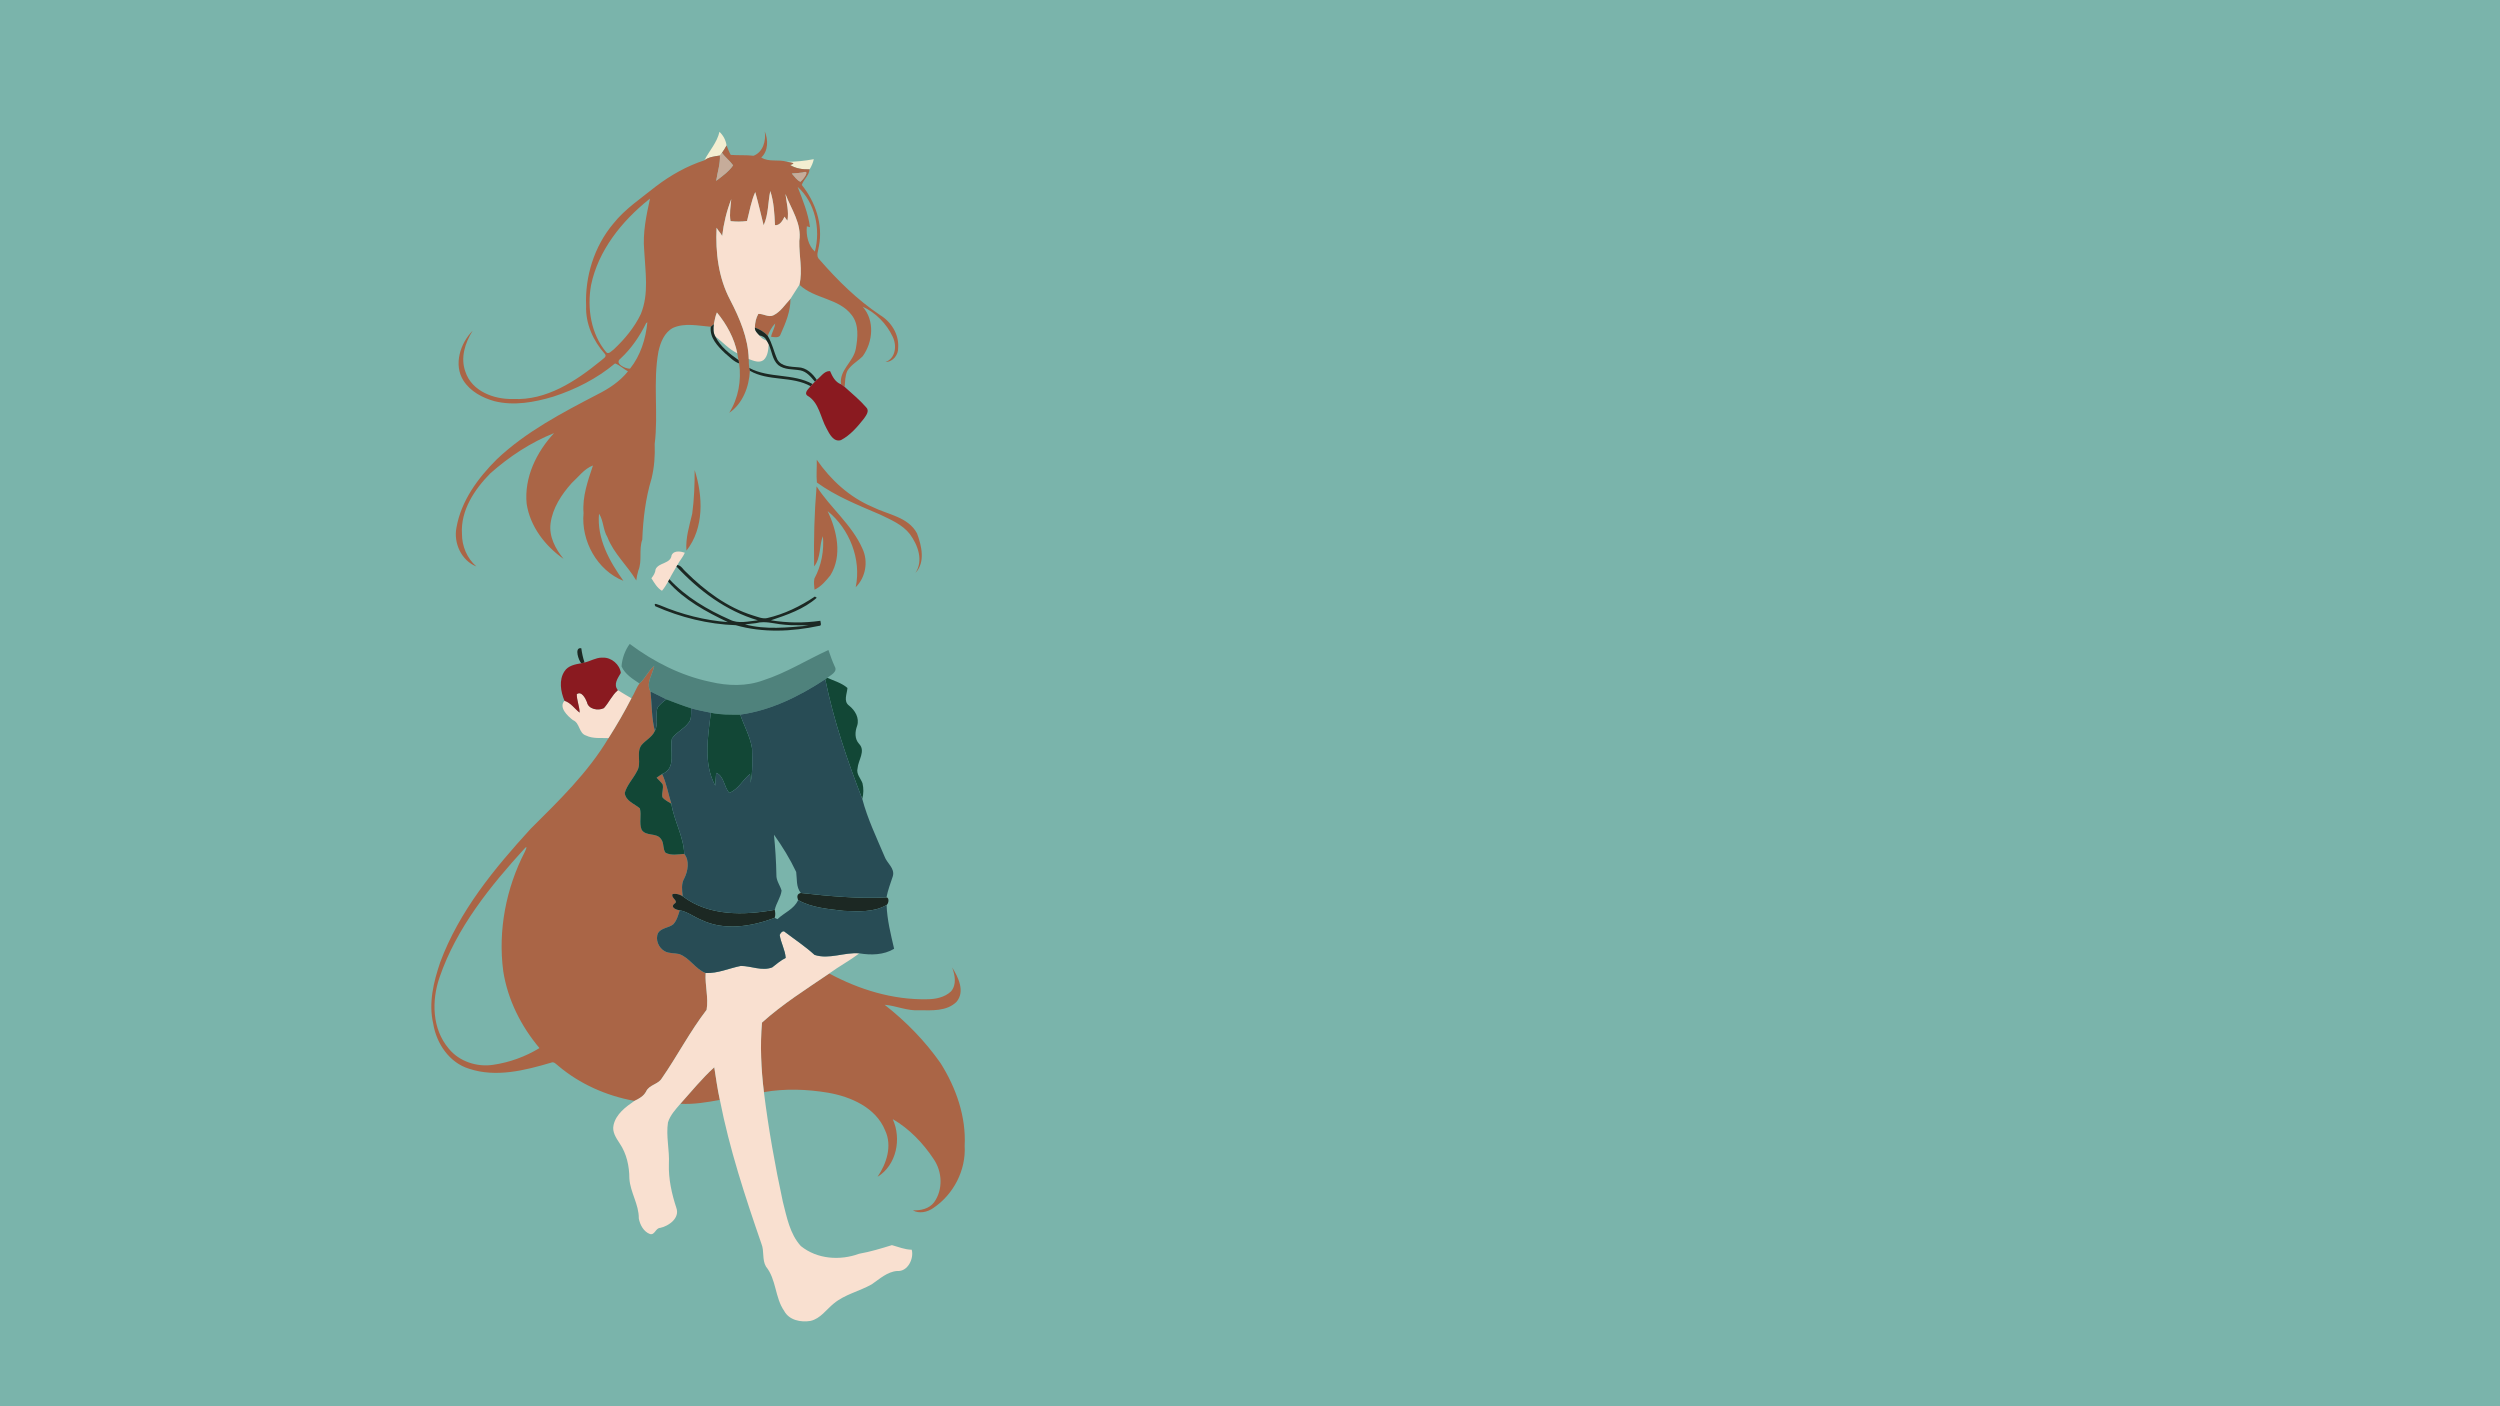 <svg height="1080" width="1920" xmlns="http://www.w3.org/2000/svg">
  <path id="background" d="m0 0h1920v1080h-1920z" fill="#7ab4ab"/>
  <g id="transform" transform="translate(0,0) scale(1.00)">
    <path id="color1" d="m552.539 101.26c-1.85 8.28-7.839 14.509-11.559 21.859 3.48-2.64 7.8-3.03 11.93-3.67.51-.7 1.04-1.39 1.58-2.09 1.29-1.81 2.5-3.68 3.51-5.66-.57-3.97-2.501-7.739-5.461-10.439zm72.461 20.98c-6.77 1.29-13.581 1.989-20.461 2.049 2.8.65 7.72.771 2.25 2.451 4.48 2.79 9.791 3.45 14.961 3.34 1.53-2.4 2.63-5.06 3.25-7.84z" fill="#f3eed1"/>
    <path id="color2" d="m587.33 100.9c1.07 7.2-1.25 15.861-8.59 18.731-5.83-.72-11.701-.212-17.541-.682-1.33-2.29-2.209-4.81-3.199-7.25-1.01 1.98-2.22 3.85-3.51 5.66 2.48 3.54 6.049 6.101 8.539 9.621-3.36 4.89-8.38 8.32-13 11.92.94-6.5 3.161-12.801 2.881-19.451-4.13.64-8.45 1.03-11.93 3.67-13.36 4.35-25.819 11.372-37.009 19.842-11.39 9.2-23.911 17.359-33.071 28.949-14.57 17.39-21.729 40.53-20.759 63.09-.5 13.52 5.369 26.7 14.279 36.66 2.3 2.37-1.801 4.11-3.221 5.6-19.04 15.51-41.579 30.44-67.189 29.16-14.56.42-31.681-5.921-36.571-20.891-3.97-10.76-.289-22.229 5.551-31.509-9.49 9.58-14.811 26.011-7.121 38.201 5.34 8.4 14.572 13.308 23.932 15.898 14.92 3.71 30.499.871 44.959-3.449 17.25-5.56 33.659-13.901 47.599-25.561 3.55 1.28 6.521 4.262 9.911 6.102-6.17 7.71-14.66 13.329-23.43 17.699-27.15 14.15-54.801 28.56-77.231 49.76-14.51 14.42-27.478 31.98-31.058 52.59-2.33 11.8 3.869 25.34 15.349 29.81-7.22-6.24-11.121-15.58-11.111-25.07-1.12-18.03 9.622-34.129 21.762-46.439 14.48-12.86 31.018-23.752 48.978-30.952-13.48 14.59-23.079 34.052-21.049 54.362 2.67 17.39 14.161 32.33 28.331 42.24-6.17-7.64-11.301-17.041-9.971-27.201 1.51-11.82 8.409-22.261 16.199-30.971 5.22-4.72 9.581-11.029 16.361-13.559-3.92 11.78-8.25 23.87-7.23 36.52-2.01 21.37 10.399 44.02 30.619 52.09-10.72-14.94-20.518-32.58-18.738-51.6 3.49 5.27 3.039 12.49 6.449 18.03 4.86 12.69 15.33 21.781 22.16 33.281.34-2.56.811-5.101 1.561-7.561 3.19-7.62.258-16.08 3.058-23.82.61-15.81 2.501-31.74 7.121-46.94 2.11-8.66 2.761-17.59 2.401-26.48 2.93-23.59-1.432-47.61 2.888-71.07 1.56-6.97 4.491-14.56 11.151-18.11 9.11-4.07 19.491-1.609 29.041-.849.79-.68 1.569-1.361 2.359-2.041.64-3.02 1.12-6.119 2.36-8.969 7.47 9.13 13.31 19.7 15.65 31.35.32 1.73.52 3.479.93 5.209.13.65.37 1.951.5 2.611 1.81 13.03-.601 26.739-7.651 37.939 10.41-7.1 15.311-20.06 15.871-32.32-.12-.54-.341-1.63-.461-2.17-.36-2.25-.39-4.55-.4-6.83-.45-16.11-6.969-31.3-14.289-45.41-8.96-16.9-11.34-36.55-10.41-55.43 1.2 2.25 3.131 4.009 4.291 6.289 1.15-9.66 3.448-19.149 6.978-28.219-.51 5.59-1.538 11.25-.558 16.84 4.19.51 8.47.51 12.66-.09 1.97-7.42 3.118-15.131 6.318-22.191 2.42 8.42 4.302 16.991 6.442 25.481 3.71-8.04 3.279-17.619 5.109-26.299 2.8 8.44 3.199 17.379 3.609 26.189 3.65.5 5.95-3.59 7.35-6.5.69 1.02 1.291 2.141 2.231 2.981 1.18-6.85-.67-13.641-1.54-20.411 4.42 11.77 12.659 22.81 10.629 36.04-.26 11.23 2.682 22.529.102 33.669 11.53 11 30.239 10.22 40.129 23.25 5.78 7.35 4.69 17.531 3.14 26.141-1.93 9.97-12.87 16.21-11.32 27.08.93.65 1.859 1.301 2.779 1.981.42-4.14.271-8.48 2.081-12.33 2.88-4.77 8.01-7.38 11.82-11.25 7.87-10.9 9.37-27.57-.09-38.01 9.92 4.46 18.379 13.039 23.029 22.949 3.37 6.71 2.451 16.629-5.429 19.529 5.71-.06 9.929-5.529 9.689-11.009.71-10.23-5.258-19.78-13.828-25-17.56-11.73-32.661-26.64-46.461-42.51-3.27-2.77-.981-7.02-.561-10.52 3.24-16.67-2.689-33.949-13.169-46.929 1.38-4.23 5.61-7.291 5.98-11.981-5.17.11-10.481-.55-14.961-3.34 5.47-1.68.55-1.801-2.25-2.451-6.49-2.16-13.918.492-19.898-3.328 5.5-5.02 5.399-13.661 2.689-20.061zm30.932 31.127c3.141-.128-1.488 5.894-3.483 7.582-2.83-1.15-4.619-4.149-6.679-6.349 2.77-.18 5.54-.4 8.31-.77.796-.3 1.403-.444 1.852-.463zm-5.672 11.502c13.43 11.99 17.78 32.491 13.24 49.651-5.08-4.39-6.9-12.569-6.17-19.369.6.17 1.81.49 2.41.66-1.41-10.81-5.6-20.892-9.48-30.942zm-113.369 8.981c-2.87 13.03-5.681 26.33-4.481 39.73.82 16.26 3.8 33.31-2.57 48.91-4.95 10.39-12.48 19.389-20.82 27.219-1.6 1.02-3.93 4.121-5.76 2.141-11.81-14.08-14.77-33.83-11.66-51.52 5.55-26.69 23.54-49.061 44.4-65.791zm107.849 76.97c-4.13 4.37-7.45 9.87-12.99 12.62-3.84 1.97-7.739-1.32-11.699-1.02-1.78 3.18-2.611 6.87-2.621 10.5 3.71 1.36 7.22 3.329 9.83 6.359 1.38-3.48 3.1-6.829 5.75-9.529-.31 3.64-2.511 6.72-3.151 10.24 2.53.22 6.522 1.3 7.362-2.06 3.83-8.57 7.619-17.54 7.519-27.11zm-109.9 18.02c-1.22 12.7-5.231 25.561-13.301 35.631-3.34.29-12.318-3.95-7.398-7.67 8.34-7.68 14.859-17.29 19.779-27.32zm130.1 105.58c.17 5.83-.489 11.69.111 17.5 14.71 10.66 31.829 17.421 48.439 24.561 8.23 3.99 17.221 7.639 22.991 15.089 6.12 8.4 10.568 20.25 4.228 29.79 7.78-8.12 4.781-20.939 1.231-30.379-6.81-12.78-22.66-14.44-34.44-20.42-17.49-7.44-31.84-20.651-42.56-36.141zm-93.78 7.891c.03 11.22-.361 22.438-1.871 33.568-2.2 9.3-5.21 18.662-4.43 28.352 13.72-17.34 12.721-41.9 6.301-61.92zm93.641 12.539c-1.72 20.33-2.261 41-1.881 61.5 5.42-6.6 3.83-16.771 6.76-23.221.97 11.13-1.189 22.65-6.539 32.49-.65 2.81-.17 5.762.08 8.602 5.04-2.33 8.759-6.811 12.179-11.051 9.35-15.14 5.039-34.231-2.111-49.301 16.83 13.7 26.041 36.921 21.561 58.461 7.65-7.53 9.78-19.79 5.23-29.5-7.95-18.34-25.219-32.06-35.279-47.98zm-124.682 137.74c-4.6 3.85-6.768 9.739-11.388 13.609-2.46 3.56-3.801 7.761-6.131 11.411-5.36 10.49-11.29 20.671-17.6 30.611-15.79 26.49-38.111 48.048-59.801 69.648-27.86 30.46-54.899 63.301-69.439 102.471-5.11 15.04-9.1 31.43-5.36 47.26 2.41 15.08 12.369 29.91 27.469 34.51 20.67 6.94 42.842 1.321 63.022-4.639 2.23-1.05 3.799 1.109 5.369 2.299 16.65 14.11 37.24 23.21 58.66 27.05 3.55-1.66 7.13-3.649 8.99-7.269 2.39-5.18 9.14-5.29 12.01-10 11.94-17.26 21.63-36.022 34.43-52.682 1.56-9.3-1.351-18.829-.731-28.259-8-3.04-12.25-11.76-20.42-14.59-3.64-.85-7.65-.249-11-2.129-4.75-2.58-7.439-8.972-5.129-14.012 2.55-4.01 8.029-3.839 11.549-6.559 2.87-2.96 3.851-7.1 5.141-10.88-2.48-.23-7.549-2.161-4.209-4.981 3.82-2.22-2.801-4.28-1.381-7.43 2.77-.63 5.47.23 7.83 1.67-.52-4.58-1.3-9.548 1.17-13.718 2.83-5.55 4.301-13.83-.029-18.84-4.72.29-9.98 1.449-14.34-.901-2.25-2.94-1.012-7.5-3.432-10.48-3.42-5.19-11.639-1.83-14.949-7.24-2.07-5.23.12-11.05-1.33-16.36-4.12-3.53-10.959-5.64-11.609-11.82 1.72-6.25 6.579-11.02 9.439-16.76 3.69-6.02-.779-13.83 3.221-19.75 3.17-4.01 8.398-6.26 10.468-11.16-2.6-9.86-2.259-20.15-3.339-30.23-3.87-6.42 1.849-13.36 2.849-19.85zm6.09 83.199c-1.45.91-2.89 1.82-4.26 2.84 1.5 1.7 3.252 3.191 4.612 5.031.92 3.22-.842 6.621-.202 9.901 1.76 2.31 4.54 3.51 6.93 5.08-2.39-7.6-3.72-15.602-7.08-22.852zm-104.422 56.178c.671-.046-.741 2.891-1.017 3.492-14.46 28-20.76 60.51-16.6 91.83 3.43 21.82 13.621 42.151 27.811 58.971-10.84 6.61-22.981 11.02-35.551 12.85-12.41 1.91-26.12-2.52-34.11-12.43-12.85-15.09-13.3-36.811-7.06-54.801 13.06-38.05 38.939-70.04 65.689-99.34.417-.394.683-.561.838-.572zm327.133 92.373c2.19 5.84 3.57 13.181-.85 18.381-4.86 4.6-11.9 6.029-18.4 6.029-26.23.58-52.21-7.419-75.15-19.769-17.61 11.98-35.851 23.448-51.651 37.718-1.5 17.7-.68 35.711 1.49 53.371 16.23-2.81 32.91-2.24 49.1.45 17.6 3.03 36.912 11.41 44.022 29.06 5.52 11.84 1.089 25.381-5.881 35.571 14.62-9.06 18.59-29.19 11.67-44.34 12.63 7.3 23.36 18.44 31.41 30.67 6.72 9.7 7.351 23.489.371 33.209-3.83 5.03-10.381 6.46-16.391 6.16 4.95 2.87 11.37 1.391 15.83-1.789 15.48-10.41 25.13-28.991 24.03-47.721 1.19-22.47-6.61-44.59-18.45-63.43-11.96-17.05-26.619-32.11-43.019-44.9 8.96.73 17.479 4.859 26.619 4.199 9.67.08 20.99.921 28.51-6.369 6.87-7.91 1.47-18.97-3.26-26.5zm-182.699 76.68c-9.4 8.51-17.502 18.549-26.012 28.009 10.17.62 20.341-1.149 30.311-2.949-1.85-8.29-2.959-16.69-4.299-25.06z" fill="#aa6546"/>
    <path id="color3" d="m554.49 117.359c-.54.7-1.07 1.39-1.58 2.09.28 6.65-1.941 12.951-2.881 19.451 4.62-3.6 9.64-7.03 13-11.92-2.49-3.52-6.059-6.081-8.539-9.621zm63.772 14.668c-.449.019-1.056.163-1.852.463-2.77.37-5.54.59-8.31.77 2.06 2.2 3.849 5.199 6.679 6.349 1.995-1.688 6.624-7.71 3.483-7.582z" fill="#c6ac9a"/>
    <path id="color4" d="m591.58 146.721c-1.83 8.68-1.399 18.259-5.109 26.299-2.14-8.49-4.022-17.061-6.442-25.481-3.2 7.06-4.348 14.771-6.318 22.191-4.19.6-8.47.6-12.66.09-.98-5.59.048-11.25.558-16.84-3.53 9.07-5.828 18.559-6.978 28.219-1.16-2.28-3.091-4.039-4.291-6.289-.93 18.88 1.45 38.53 10.41 55.43 7.32 14.11 13.839 29.3 14.289 45.41 3.57 1.24 7.942 3.37 11.422.73 3.29-3 3.529-7.83 3.939-11.98-.47-1.06-1.049-2.06-1.689-3.01-2.29-.61-4.142-2.04-5.522-3.92-1.56-1.74-3.589-3.4-3.429-5.99.01-3.63.841-7.32 2.621-10.5 3.96-.3 7.859 2.99 11.699 1.02 5.54-2.75 8.86-8.25 12.99-12.62 2.28-3.6 4.631-7.171 6.891-10.791 2.58-11.14-.362-22.439-.102-33.669 2.03-13.23-6.209-24.27-10.629-36.04.87 6.77 2.72 13.561 1.54 20.411-.94-.84-1.541-1.961-2.231-2.981-1.4 2.91-3.7 7-7.35 6.5-.41-8.81-.809-17.749-3.609-26.189zm-40.98 93.24c-1.24 2.85-1.72 5.949-2.36 8.969-.46 3.24-.56 6.69 1.19 9.59 5.67 4.2 10.34 9.711 16.82 12.791-2.34-11.65-8.18-22.22-15.65-31.35zm-29.631 183.596c-2.219-.004-4.285.715-5.219 2.982-.68 6.48-9.83 5.351-12.24 10.631-.23 2.66-1.55 4.891-3.24 6.891 2.22 3.55 4.4 7.5 8.14 9.66 1.82-2.15 3.28-4.57 4.67-7.01.24-.47.74-1.401.99-1.871 1.63-3.35 3.64-6.5 5.45-9.75.17-.3.521-.88.691-1.17 1.67-3.3 4.34-6 5.75-9.43-1.448-.49-3.267-.931-4.992-.933zm-46.43 106.494c-4.53 3.85-6.83 9.489-10.75 13.789-4.32 2.22-11.949.931-13.019-4.629-1.13-2.92-4.209-8.801-7.809-6.061-.01 4.81 2.119 9.319 2.199 14.139-3.93-2.99-6.721-7.56-11.631-9.09-4.66 5.03 2.411 11.731 6.451 14.821 5.51 2.18 4.409 10.12 10.129 11.88 5.35 2.62 11.481 1.671 17.221 1.981 6.31-9.94 12.24-20.121 17.6-30.611-3.55-1.94-6.921-4.159-10.391-6.219zm127.182 185.189c-1.252.015-2.483 1.688-2.91 2.821.87 6.04 4.219 11.498 4.599 17.638-3.86 1.85-7.021 4.702-10.381 7.272-7.91 3.02-16.109-1.151-24.099-1.141-9 1.78-17.601 5.85-26.981 5.44-.62 9.43 2.291 18.959.731 28.259-12.8 16.66-22.49 35.422-34.43 52.682-2.87 4.71-9.62 4.82-12.01 10-1.86 3.62-5.44 5.609-8.99 7.269-6.73 4.61-14.139 10.11-16.029 18.52-1.27 5.34 1.988 9.95 4.718 14.17 5.31 7.84 7.4 17.48 7.42 26.85.62 10.66 7.391 19.96 7.241 30.73.87 4.86 3.72 10.26 8.63 12.01 3.7.98 4.251-4.68 7.821-4.74 6.74-1.47 15.269-7.631 12.349-15.491-3.55-10.81-6.039-22.099-5.689-33.529.59-10.68-2.331-21.321-.711-31.971 1.7-5.58 5.829-9.99 9.539-14.34 8.51-9.46 16.612-19.499 26.012-28.009 1.34 8.37 2.449 16.77 4.299 25.06 7.37 37.7 19.419 74.27 31.939 110.52 2.31 5.62.35 12.179 3.5 17.519 8 9.78 6.781 23.721 13.971 34.051 3.85 7.15 12.86 8.88 20.23 7.63 7.58-1.75 12.041-8.63 17.731-13.27 8.52-7.111 19.689-9.43 29.199-14.78 6.1-4.13 11.889-9.681 19.619-10.301 8.1.76 13.04-9.62 11.16-16.32-5.37-.05-10.169-2.169-15.199-3.519-8.29 2.55-16.609 5.101-25.199 6.621-14.77 5.43-32.27 4.159-44.75-5.911-8.54-9.41-10.802-22.32-13.862-34.21-6.01-27.79-10.98-55.82-14.5-84.04-2.17-17.66-2.99-35.671-1.49-53.371 15.8-14.27 34.041-25.738 51.651-37.718 7.49-5.48 15.74-9.871 23.16-15.471-11.48-1.01-23.19 4.879-34.43 1.189-7.03-6.47-15.041-11.71-22.631-17.5-.392-.445-.811-.624-1.228-.619z" fill="#f9e0d0"/>
    <path id="color5" d="m548.24 248.93c-.79.68-1.569 1.361-2.359 2.041-1.04 8.4 5.329 14.929 10.889 20.259 3.47 2.8 6.57 6.431 10.91 7.901-.13-.66-.37-1.961-.5-2.611-6.92-4.79-13.91-10.32-17.75-18-1.75-2.9-1.65-6.35-1.19-9.59zm31.52 2.65c-.16 2.59 1.869 4.25 3.429 5.99 2.4.41 4.522 1.57 5.522 3.92.64.95 1.219 1.95 1.689 3.01 2.4 5.26 2.711 11.76 7.231 15.83 4.78 3.86 11.31 3.06 17 4.1 4.92.96 8.198 5.08 11.238 8.72.35-.36 1.06-1.07 1.41-1.42-3.23-4.89-8.06-9.44-14.24-9.65-5.62-.55-12.869-.34-16.039-5.99-2.73-5.94-3.92-12.541-7.41-18.151-2.61-3.03-6.12-4.999-9.83-6.359zm-4.321 31c .12.54.341 1.63.461 2.17 14.3 8.32 32.329 3.819 46.639 11.859.51-.54 1.021-1.079 1.551-1.619-14.93-8.46-33.471-4.24-48.651-12.41zm-55.228 151.34c-.17.29-.521.87-.691 1.17 17.18 18.46 38.08 34.141 62.55 41.301-7.18.71-14.969 2.948-21.759-.602-17.01-7.5-33.531-17.209-46.241-30.949-.25.47-.75 1.401-.99 1.871 12.34 14.03 29.26 23.128 45.93 31.078-17.88-1.36-35.439-5.909-51.949-12.869-1.64-.37-5.551-2.74-3.811.67 19.45 8.61 40.511 13.83 61.811 14.57 20.77 5.94 42.989 4.98 63.959.5 2.36.05 1.061-2.63 1.031-3.91-12.6 1.84-25.43 1.69-38-.35 12.38-4.16 25.249-8.56 35.209-17.3-.36-.25-1.07-.729-1.42-.969-11.2 7.54-23.56 13.55-36.77 16.58-3.68.7-7.229-1.01-10.689-2-19.9-6.15-36.971-19.001-51.611-33.471-2.14-1.78-3.569-4.99-6.559-5.32zm65.945 43.926c5.602-.045 11.197 1.639 16.815 1.984 5.99.68 12.02.04 18 .65-16.16 1.47-32.941 3.279-48.821-.951 2.8-.25 5.601-.599 8.401-.949 1.87-.512 3.738-.719 5.605-.734zm-140.642 19.947c-4.148.254-1.273 9.028.855 11.588.64-.13 1.921-.411 2.561-.541-1.23-3.57-1.991-7.251-2.491-10.981-.341-.063-.649-.083-.925-.066zm169.506 188.008c-3.06.72-3.011 2.889-2.081 5.459 10.68 6.01 23.171 6.821 35.071 8.291 11.08.4 22.93 1.329 32.9-4.531 1.71-1.24 2.141-5.641-.099-5.831-22.02 1.13-43.941-.938-65.791-3.388zm-96.459.681c-.68-.014-1.369.05-2.061.207-1.42 3.15 5.201 5.21 1.381 7.43-3.34 2.82 1.729 4.751 4.209 4.981 5.95 1.16 10.79 5.05 16.32 7.3 17.78 8.69 38.719 5.25 56.529-1.48.7-2.02.501-4.13.081-6.17-23.7 4.29-50.56 4.939-70.69-10.391-1.77-1.08-3.731-1.833-5.769-1.877z" fill="#1c2823"/>
    <path id="color6" d="m636.736 285.025c-3.799.117-6.532 4.484-9.457 6.705-.35.35-1.06 1.06-1.41 1.42-.59.62-1.189 1.23-1.779 1.84-.53.54-1.041 1.079-1.551 1.619-1.42 1.86-5.269 5.021-2.529 7.211 9.17 5.25 10.03 16.85 14.83 25.33 2.15 4.1 5.391 10.66 11.041 8.84 7.19-3.77 12.629-10.19 17.609-16.47 1.67-2.41 4.51-5.98 1.75-8.67-4.97-5.78-10.941-10.579-16.551-15.709-.92-.68-1.849-1.331-2.779-1.981-4.52-1.75-6.58-5.939-8.4-10.099-.263-.032-.52-.043-.774-.036zm-174.642 220.039c-4.645.094-8.721 2.716-13.164 3.776-.64.13-1.921.411-2.561.541-4.66.82-10.048 1.809-12.808 6.119-4.51 6.68-2.952 15.749-.032 22.699 4.91 1.53 7.701 6.1 11.631 9.09-.08-4.82-2.209-9.329-2.199-14.139 3.6-2.74 6.679 3.141 7.809 6.061 1.07 5.56 8.699 6.849 13.019 4.629 3.92-4.3 6.22-9.939 10.75-13.789-3.71-4.43-.06-9.191 2.25-13.221-.72-6.41-7.18-12.02-13.76-11.75-.315-.017-.626-.022-.935-.016z" fill="#8a1a20"/>
    <path id="color7" d="m483.641 494.539c-3.5 4.63-5.941 11.24-6.291 17.24 2.56 5.95 8.491 9.63 13.711 13.08 4.62-3.87 6.788-9.759 11.388-13.609-1 6.49-6.719 13.43-2.849 19.85 4.12 1.83 8.07 4.02 12.13 6 6.33 2.39 12.64 4.84 19.09 6.9 4.97 1.38 10.03 2.361 15.09 3.381 7.42 1.65 15.05 1.489 22.61 1.459 23.64-3.28 45.529-14.18 65.269-27.19.39-.27 1.18-.81 1.57-1.08 2.63-2.13 8.171-4.551 5.721-8.711-1.91-4.11-3.36-8.378-4.84-12.648-16.63 7.58-32.4 17.578-49.97 23.228-13.1 4.86-27.411 4.372-40.831 1.202-22.5-4.72-43.458-15.402-61.798-29.102z" fill="#4f827c"/>
    <path id="color8" d="m635.359 520.57c-.39.27-1.18.81-1.57 1.08 6.45 31.45 16.772 62.061 28.432 91.911 1.06-3.9 1.1-8.121.17-12.041-1.4-3.8-4.972-7.12-3.772-11.51.44-6.18 6.451-13.34 1.111-18.78-3.48-3.83-3.15-9.251-1.46-13.781 1.96-5.99-1.59-11.919-6.18-15.539-4.55-3.31-1.53-9.081-1.25-13.551-4.4-3.83-10.231-5.459-15.481-7.789zm-123.629 16.53c-2.41 1.75-4.7 3.72-6.56 6.06-2.34 5.8.869 12.51-2.231 18.17-2.07 4.9-7.298 7.15-10.468 11.16-4 5.92.469 13.73-3.221 19.75-2.86 5.74-7.719 10.51-9.439 16.76.65 6.18 7.489 8.29 11.609 11.82 1.45 5.31-.74 11.13 1.33 16.36 3.31 5.41 11.529 2.05 14.949 7.24 2.42 2.98 1.182 7.54 3.432 10.48 4.36 2.35 9.62 1.191 14.34.901-.42-13.36-7.822-25.34-9.852-38.5-2.39-1.57-5.17-2.77-6.93-5.08-.64-3.28 1.122-6.681.202-9.901-1.36-1.84-3.112-3.331-4.612-5.031 1.37-1.02 2.81-1.93 4.26-2.84 11.37-4.5 5.52-18.1 7.5-27.17 3.23-4.78 8.931-7.229 12.461-11.799 2.98-3.05 2.12-7.62 2.32-11.48-6.45-2.06-12.76-4.51-19.09-6.9zm34.18 10.281c-2.16 18.54-5.901 38.629 3.369 55.969.23-3.28.451-6.551.721-9.811 6.1 2.28 5.95 10.821 10.1 15.381 7.02-2.72 10.28-10.011 15.89-14.471.19 2.2.29 4.431.43 6.651 1.81-8.58 1.319-17.4 1.189-26.11-1.4-9.2-6.119-17.42-9.089-26.15-7.56.03-15.19.191-22.61-1.459z" fill="#124736"/>
    <path id="color9" d="m633.789 521.65c-19.74 13.01-41.629 23.91-65.269 27.19 2.97 8.73 7.689 16.95 9.089 26.15.13 8.71.621 17.53-1.189 26.11-.14-2.22-.24-4.451-.43-6.651-5.61 4.46-8.87 11.751-15.89 14.471-4.15-4.56-4-13.101-10.1-15.381-.27 3.26-.491 6.531-.721 9.811-9.27-17.34-5.529-37.429-3.369-55.969-5.06-1.02-10.12-2.001-15.09-3.381-.2 3.86.66 8.43-2.32 11.48-3.53 4.57-9.231 7.019-12.461 11.799-1.98 9.07 3.87 22.67-7.5 27.17 3.36 7.25 4.69 15.252 7.08 22.852 2.03 13.16 9.432 25.14 9.852 38.5 4.33 5.01 2.859 13.29.029 18.84-2.47 4.17-1.69 9.138-1.17 13.718 20.13 15.33 46.99 14.681 70.69 10.391 1.06-5.17 4.61-9.51 5.24-14.76-1.18-4.08-4.19-7.651-3.99-12.121-.18-10.31-.849-20.589-1.879-30.849 6.45 9.03 12.34 18.59 17.07 28.63.76 5.49-.201 11.461 3.559 16.151 21.85 2.45 43.771 4.518 65.791 3.388 1.06-5.6 3.138-10.889 4.888-16.279 1.73-6.17-4.588-9.95-6.388-15.18-6.14-14.52-13.08-28.919-17.09-44.169-11.66-29.85-21.982-60.461-28.432-91.911zm-134.189 9.45c1.08 10.08.739 20.37 3.339 30.23 3.1-5.66-.109-12.37 2.231-18.17 1.86-2.34 4.15-4.31 6.56-6.06-4.06-1.98-8.01-4.17-12.13-6zm113.339 160.16c-3.04 6.98-10.669 9.62-15.839 14.65-.54-.25-1.621-.74-2.161-.99-17.81 6.73-38.749 10.17-56.529 1.48-5.53-2.25-10.37-6.14-16.32-7.3-1.29 3.78-2.271 7.92-5.141 10.88-3.52 2.72-8.999 2.549-11.549 6.559-2.31 5.04.379 11.432 5.129 14.012 3.35 1.88 7.36 1.279 11 2.129 8.17 2.83 12.42 11.55 20.42 14.59 9.38.41 17.981-3.66 26.981-5.44 7.99-.01 16.189 4.161 24.099 1.141 3.36-2.57 6.521-5.422 10.381-7.272-.38-6.14-3.729-11.598-4.599-17.638.57-1.51 2.568-3.982 4.138-2.202 7.59 5.79 15.601 11.03 22.631 17.5 11.24 3.69 22.95-2.199 34.43-1.189 8.96 1.49 18.72 1.29 26.67-3.5-2.53-11.02-5.4-22.19-5.77-33.65-9.97 5.86-21.82 4.931-32.9 4.531-11.9-1.47-24.391-2.281-35.071-8.291z" fill="#284c55"/>
  </g>
</svg>
